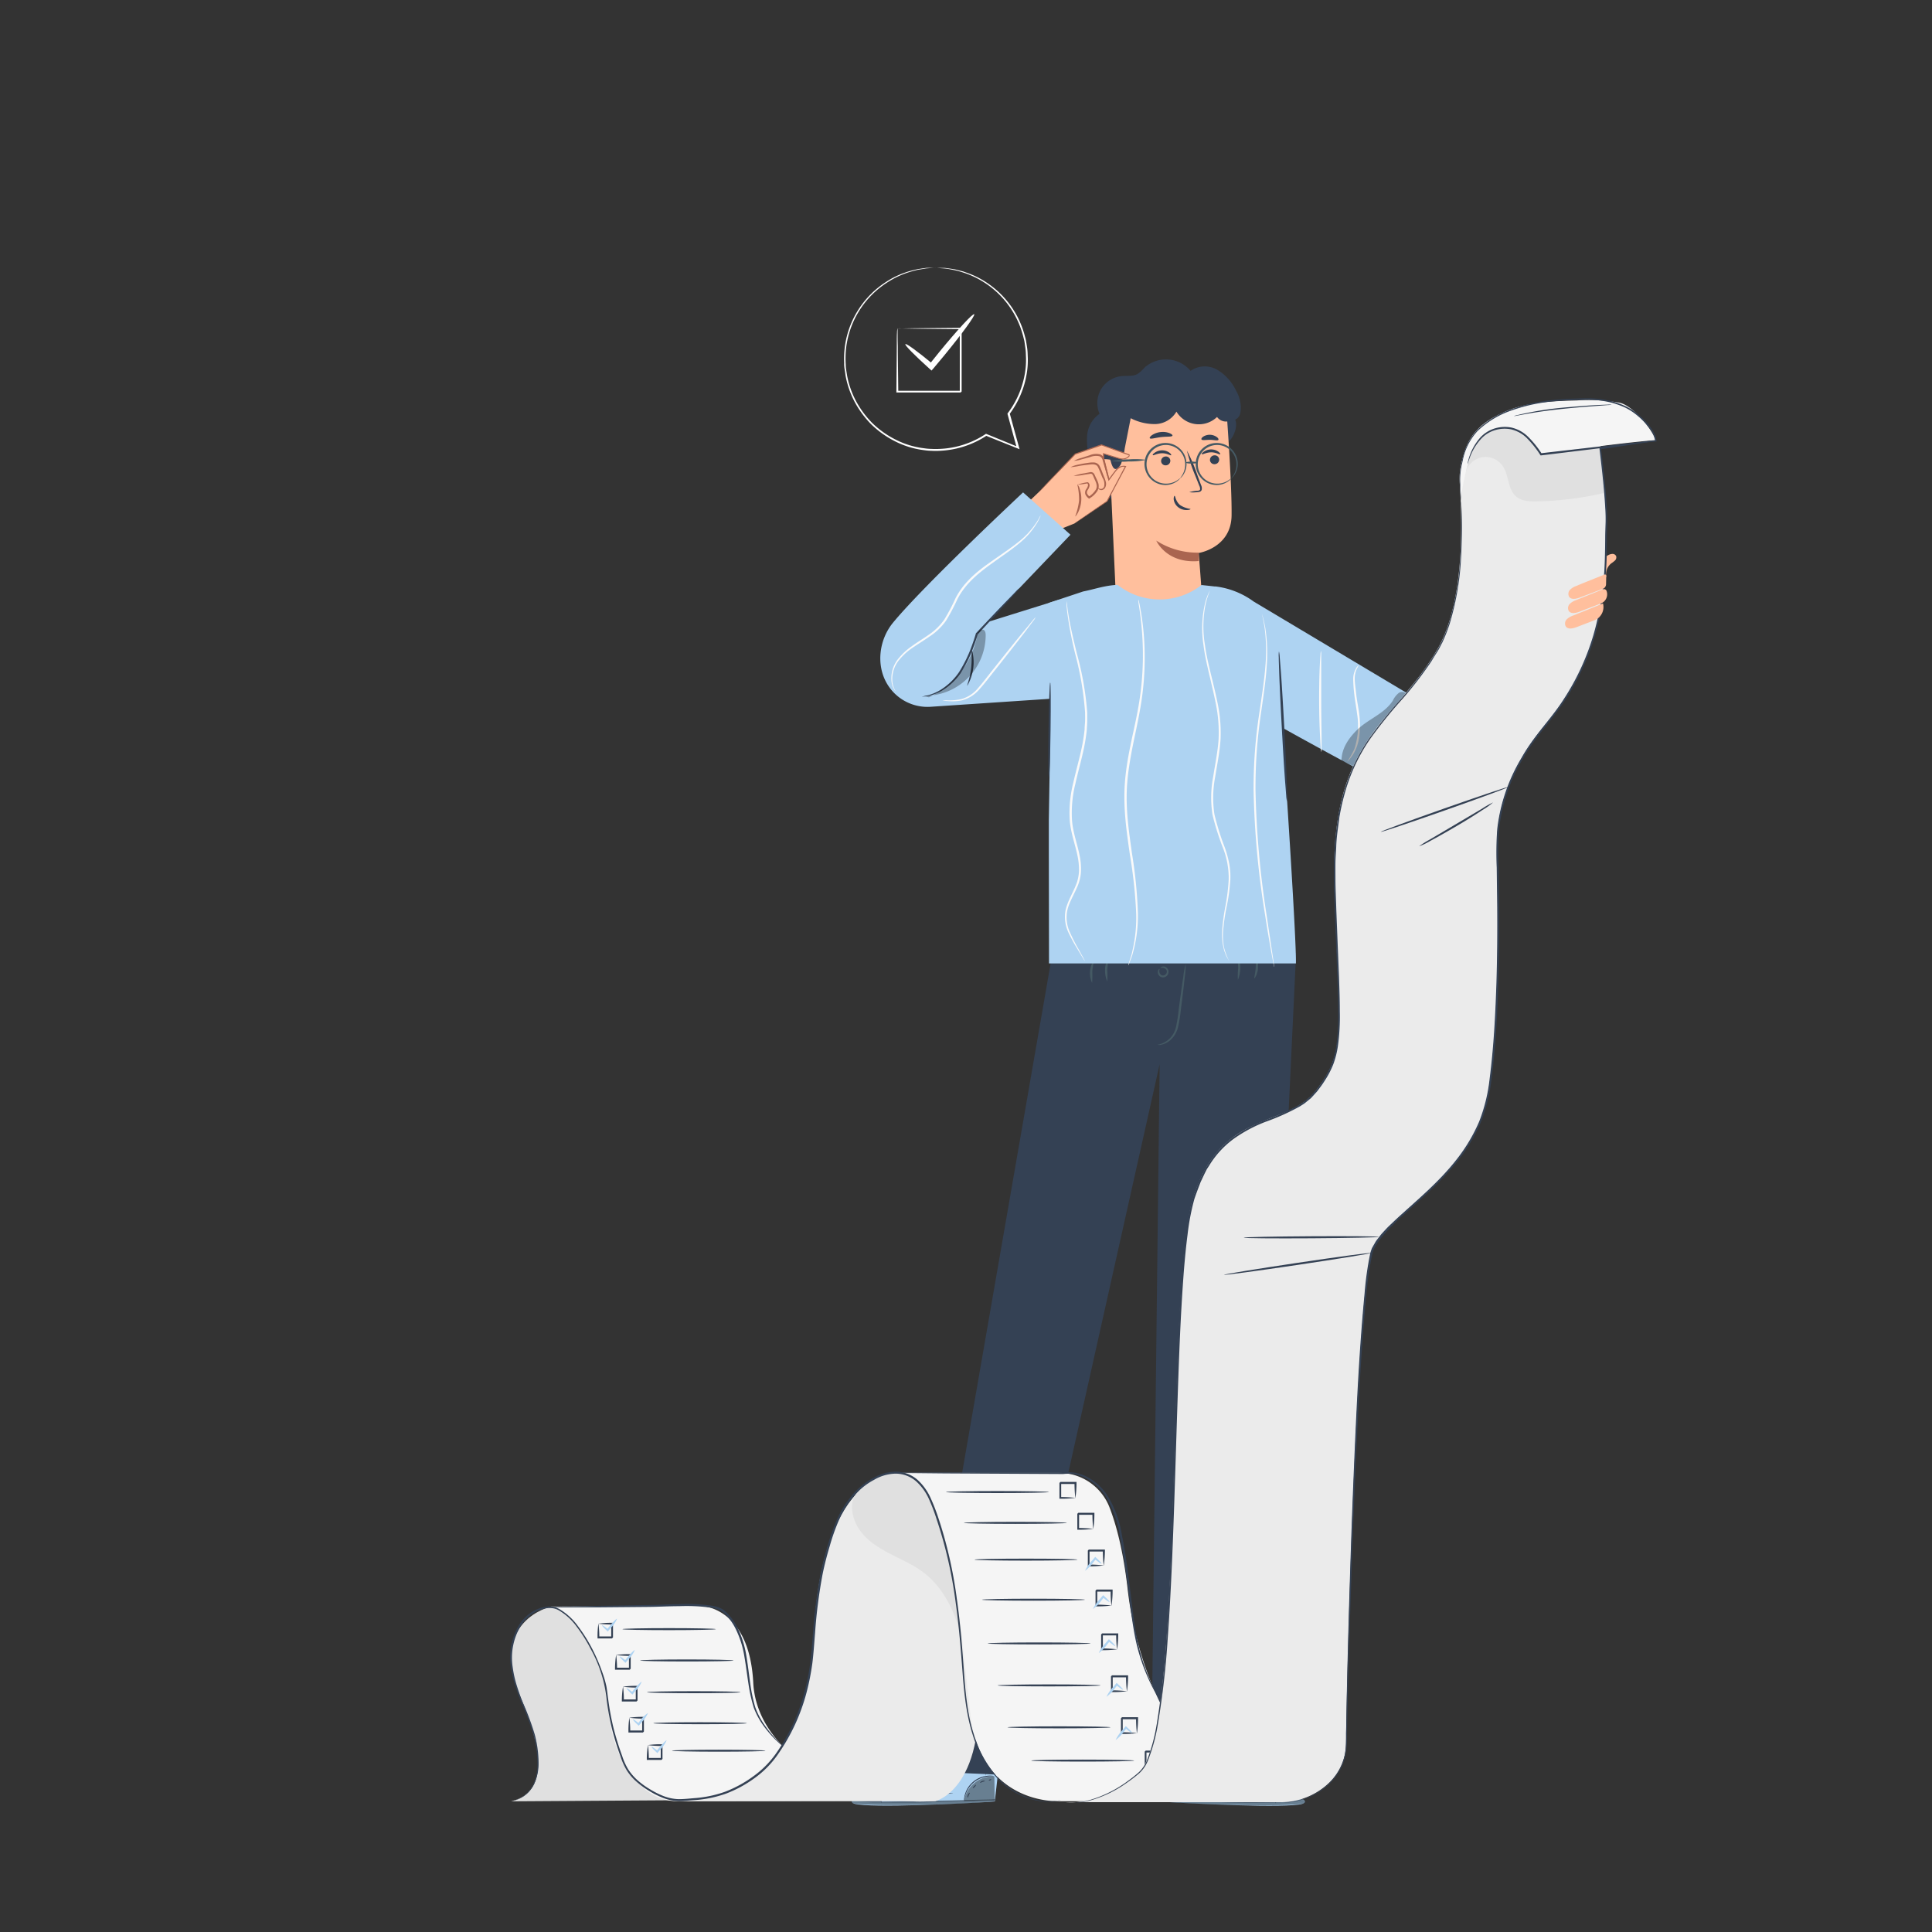 <svg xmlns="http://www.w3.org/2000/svg" width="500" height="500" viewBox="0 0 500 500">
  <rect x="0" y="0" width="500" height="500" fill="#333333" stroke="none"/>
  <g id="Grupo_59600" data-name="Grupo 59600" transform="translate(-726.398 -88.167)">
    <rect id="Rectángulo_6079" data-name="Rectángulo 6079" width="500" height="500" transform="translate(726.398 88.167)" fill="#e5c065" opacity="0"/>
    <g id="Grupo_59599" data-name="Grupo 59599">
      <g id="freepik--Character--inject-34">
        <path id="Trazado_103706" data-name="Trazado 103706" d="M961.63,549.2l2.58-11,21.43.53-1.79,15.65-1.36.11c-6.07.41-30.88,1.66-35,.48C943.04,553.637,961.63,549.2,961.63,549.2Z" fill="#aed3f2"/>
        <g id="Grupo_59593" data-name="Grupo 59593" opacity="0.4">
          <path id="Trazado_103707" data-name="Trazado 103707" d="M975.87,554.3a7.627,7.627,0,0,1,2.75-4.73,7.4,7.4,0,0,1,5.12-1.66l.08,6.15Z"/>
        </g>
        <g id="Grupo_59594" data-name="Grupo 59594" opacity="0.4">
          <path id="Trazado_103708" data-name="Trazado 103708" d="M952.53,551.7s-6.53,2-5.7,3,26,.75,37-.36v-.49l-29.3.62S953.81,551.727,952.53,551.7Z"/>
        </g>
        <path id="Trazado_103709" data-name="Trazado 103709" d="M984.15,553.857a1.675,1.675,0,0,1-.38.05l-1.08.08-4,.22c-3.37.17-8,.33-13.2.4s-9.83,0-13.21,0l-4-.12h-1.46a1.609,1.609,0,0,1,.38,0h18.28c5.2,0,9.82-.21,13.19-.33l4-.13h1.09Z" fill="#344154"/>
        <path id="Trazado_103710" data-name="Trazado 103710" d="M954.52,554.847a9.055,9.055,0,0,0-.77-1.9,8.87,8.87,0,0,0-1.39-1.52,3.563,3.563,0,0,1,2.16,3.42Z" fill="#344154"/>
        <path id="Trazado_103711" data-name="Trazado 103711" d="M960.97,551.487a2.825,2.825,0,0,1-.71-.84c-.33-.51-.54-.94-.48-1s.38.34.71.84S961.04,551.427,960.97,551.487Z" fill="#344154"/>
        <path id="Trazado_103712" data-name="Trazado 103712" d="M962.74,550.487a2.188,2.188,0,0,1-.78-.51c-.38-.33-.66-.66-.61-.71s.4.17.78.51A2.3,2.3,0,0,1,962.74,550.487Z" fill="#344154"/>
        <path id="Trazado_103713" data-name="Trazado 103713" d="M963.84,548.407a2.511,2.511,0,0,1-1.15.17,2.715,2.715,0,0,1-1.15-.11,2.59,2.59,0,0,1,1.15-.16A2.62,2.62,0,0,1,963.84,548.407Z" fill="#344154"/>
        <path id="Trazado_103714" data-name="Trazado 103714" d="M964.21,546.937a3.252,3.252,0,0,1-2.61.23,7.761,7.761,0,0,1,1.31-.1A7.665,7.665,0,0,1,964.21,546.937Z" fill="#344154"/>
        <path id="Trazado_103715" data-name="Trazado 103715" d="M960.2,549.557a4.23,4.23,0,0,1-1.42,0,8.625,8.625,0,0,1-1.51-.31,4.592,4.592,0,0,1-.86-.35.781.781,0,0,1-.37-.41.56.56,0,0,1,.21-.57,2.6,2.6,0,0,1,3.22.72,2.47,2.47,0,0,1,.47.94c.06.24.06.37,0,.38a3.911,3.911,0,0,0-.66-1.2,2.5,2.5,0,0,0-1.22-.77,2.191,2.191,0,0,0-1.68.14c-.22.16-.13.43.12.57a3.725,3.725,0,0,0,.8.33,9.638,9.638,0,0,0,1.46.36A7.282,7.282,0,0,1,960.2,549.557Z" fill="#344154"/>
        <path id="Trazado_103716" data-name="Trazado 103716" d="M959.83,549.637a1.426,1.426,0,0,1-.17-1,2.3,2.3,0,0,1,.37-1,1.42,1.42,0,0,1,1.17-.74.56.56,0,0,1,.44.65,1.487,1.487,0,0,1-.23.63,4.3,4.3,0,0,1-.66.87c-.44.44-.78.61-.8.58s.28-.26.66-.71a4.752,4.752,0,0,0,.58-.86c.19-.3.32-.83,0-.89s-.72.32-.93.61a2.3,2.3,0,0,0-.39.92A5.575,5.575,0,0,0,959.83,549.637Z" fill="#344154"/>
        <path id="Trazado_103717" data-name="Trazado 103717" d="M983.63,547.847c0,.05-.63-.05-1.63.08a6.85,6.85,0,0,0-5.7,4.66c-.33.95-.35,1.59-.4,1.58a1.086,1.086,0,0,1,0-.44,5.956,5.956,0,0,1,.23-1.19,6.7,6.7,0,0,1,5.86-4.8,5.687,5.687,0,0,1,1.21,0A1.091,1.091,0,0,1,983.63,547.847Z" fill="#344154"/>
        <path id="Trazado_103718" data-name="Trazado 103718" d="M981.23,538.717a41.118,41.118,0,0,1,.25,4.52,40.081,40.081,0,0,1,0,4.52,38.185,38.185,0,0,1-.25-4.51A40.288,40.288,0,0,1,981.23,538.717Z" fill="#344154"/>
        <path id="Trazado_103719" data-name="Trazado 103719" d="M973.04,552.187a18,18,0,0,1-6.43.14c0-.08,1.45,0,3.22,0S973.04,552.107,973.04,552.187Z" fill="#344154"/>
        <path id="Trazado_103720" data-name="Trazado 103720" d="M977.38,552.127c.06.05-.11.3-.25.63s-.22.63-.3.62-.11-.34.05-.72S977.34,552.067,977.38,552.127Z" fill="#344154"/>
        <path id="Trazado_103721" data-name="Trazado 103721" d="M978.98,550.077c.06.05-.08.28-.31.52s-.45.38-.5.33.09-.28.31-.52S978.93,550.027,978.98,550.077Z" fill="#344154"/>
        <path id="Trazado_103722" data-name="Trazado 103722" d="M981.3,549.127c0,.07-.31.08-.63.19s-.55.3-.61.25.12-.36.52-.5S981.32,549.057,981.3,549.127Z" fill="#344154"/>
        <path id="Trazado_103723" data-name="Trazado 103723" d="M982.95,548.667c0,.07-.1.19-.28.26s-.35.07-.38,0,.1-.19.28-.26S982.92,548.6,982.95,548.667Z" fill="#344154"/>
        <path id="Trazado_103724" data-name="Trazado 103724" d="M1049.32,549.247l.07-11.74-22-.27-.28,17.19,1.37.1c6.06.41,30.88,1.66,34.95.48C1067.96,553.687,1049.32,549.247,1049.32,549.247Z" fill="#aed3f2"/>
        <g id="Grupo_59595" data-name="Grupo 59595" opacity="0.4">
          <path id="Trazado_103725" data-name="Trazado 103725" d="M1035.04,554.347a7.651,7.651,0,0,0-2.75-4.73,7.45,7.45,0,0,0-5.12-1.66l-.08,6.15Z"/>
        </g>
        <g id="Grupo_59596" data-name="Grupo 59596" opacity="0.4">
          <path id="Trazado_103726" data-name="Trazado 103726" d="M1058.42,551.747s6.53,2,5.7,3-25.95.75-37-.36v-.5l29.3.63S1057.14,551.787,1058.42,551.747Z"/>
        </g>
        <path id="Trazado_103727" data-name="Trazado 103727" d="M1026.8,553.917h.38l1.08.08,4,.23c3.37.16,8,.32,13.2.4s9.83,0,13.21-.05l4-.11h1.47a1.727,1.727,0,0,0-.38,0h-18.3c-5.16,0-9.82-.21-13.19-.32l-4-.14h-1.09Z" fill="#344154"/>
        <path id="Trazado_103728" data-name="Trazado 103728" d="M1056.43,554.9a9.3,9.3,0,0,1,.77-1.9,8.134,8.134,0,0,1,1.39-1.51,2.882,2.882,0,0,0-1.61,1.37A3,3,0,0,0,1056.43,554.9Z" fill="#344154"/>
        <path id="Trazado_103729" data-name="Trazado 103729" d="M1049.98,551.487a2.864,2.864,0,0,0,.71-.83c.33-.5.54-.94.48-1s-.38.33-.71.83A2.538,2.538,0,0,0,1049.98,551.487Z" fill="#344154"/>
        <path id="Trazado_103730" data-name="Trazado 103730" d="M1048.21,550.557c.05.05.4-.17.79-.51s.65-.65.6-.71-.4.17-.78.51S1048.16,550.487,1048.21,550.557Z" fill="#344154"/>
        <path id="Trazado_103731" data-name="Trazado 103731" d="M1047.11,548.487a2.763,2.763,0,0,0,1.15.16,2.535,2.535,0,0,0,1.15-.11,2.747,2.747,0,0,0-1.14-.16A2.592,2.592,0,0,0,1047.11,548.487Z" fill="#344154"/>
        <path id="Trazado_103732" data-name="Trazado 103732" d="M1046.75,547a3.22,3.22,0,0,0,2.6.23,6.994,6.994,0,0,0-1.3-.11A6.3,6.3,0,0,0,1046.75,547Z" fill="#344154"/>
        <path id="Trazado_103733" data-name="Trazado 103733" d="M1050.75,549.607a3.9,3.9,0,0,0,1.42,0,7.785,7.785,0,0,0,1.51-.31,5.308,5.308,0,0,0,.86-.34.84.84,0,0,0,.36-.44.56.56,0,0,0-.21-.57,2.6,2.6,0,0,0-3.21.72,2.388,2.388,0,0,0-.48.94.839.839,0,0,0,0,.38,3.888,3.888,0,0,1,.66-1.2,2.569,2.569,0,0,1,1.22-.77,2.192,2.192,0,0,1,1.68.14c.22.17.13.43-.12.58a4.035,4.035,0,0,1-.8.32,9.192,9.192,0,0,1-1.46.37C1051.29,549.567,1050.75,549.567,1050.75,549.607Z" fill="#344154"/>
        <path id="Trazado_103734" data-name="Trazado 103734" d="M1051.12,549.687a1.432,1.432,0,0,0,.17-1,2.339,2.339,0,0,0-.37-1,1.42,1.42,0,0,0-1.17-.74.57.57,0,0,0-.44.65,1.559,1.559,0,0,0,.23.64,4.479,4.479,0,0,0,.66.86c.44.44.78.61.8.58s-.28-.25-.66-.71a4.641,4.641,0,0,1-.58-.85c-.19-.3-.32-.84,0-.9s.71.32.92.61a2.3,2.3,0,0,1,.39.92A5.563,5.563,0,0,1,1051.12,549.687Z" fill="#344154"/>
        <path id="Trazado_103735" data-name="Trazado 103735" d="M1027.32,547.9a8.658,8.658,0,0,1,1.63.08,6.879,6.879,0,0,1,5.7,4.67c.33.94.35,1.58.4,1.57a1.09,1.09,0,0,0,0-.44,5.422,5.422,0,0,0-.23-1.19,6.82,6.82,0,0,0-2.18-3.31,6.9,6.9,0,0,0-3.68-1.49,5.7,5.7,0,0,0-1.21,0A1.83,1.83,0,0,0,1027.32,547.9Z" fill="#344154"/>
        <path id="Trazado_103736" data-name="Trazado 103736" d="M1029.72,538.767a41.358,41.358,0,0,0-.25,4.52,40.288,40.288,0,0,0,0,4.53,38.354,38.354,0,0,0,.25-4.52A40.229,40.229,0,0,0,1029.72,538.767Z" fill="#344154"/>
        <path id="Trazado_103737" data-name="Trazado 103737" d="M1037.88,552.237a18,18,0,0,0,6.43.14c0-.07-1.45,0-3.22-.05S1037.89,552.157,1037.88,552.237Z" fill="#344154"/>
        <path id="Trazado_103738" data-name="Trazado 103738" d="M1033.57,552.177c-.06.05.11.3.25.64s.22.62.3.62.12-.35-.05-.73S1033.61,552.127,1033.57,552.177Z" fill="#344154"/>
        <path id="Trazado_103739" data-name="Trazado 103739" d="M1031.97,550.137c-.06.05.08.28.31.51s.45.38.5.33-.09-.28-.31-.51S1032.04,550.077,1031.97,550.137Z" fill="#344154"/>
        <path id="Trazado_103740" data-name="Trazado 103740" d="M1029.65,549.177c0,.08.31.08.63.2s.55.29.61.24-.12-.36-.52-.5S1029.63,549.107,1029.65,549.177Z" fill="#344154"/>
        <path id="Trazado_103741" data-name="Trazado 103741" d="M1028.04,548.717c0,.07.1.19.28.26s.35.08.38,0-.1-.18-.28-.26S1028.04,548.657,1028.04,548.717Z" fill="#344154"/>
        <path id="Trazado_103742" data-name="Trazado 103742" d="M1061.83,334.807l-10.01,211.67-27.47.65,2.16-183.53L985.4,547.477l-23.39-1.06,36.68-211.18Z" fill="#344154"/>
        <path id="Trazado_103743" data-name="Trazado 103743" d="M1033.25,337.667a23.409,23.409,0,0,1-.25,3.48c-.23,2.14-.58,5.09-1,8.35a34.235,34.235,0,0,1-.76,4.6,6.485,6.485,0,0,1-2,3.29,5,5,0,0,1-2.33,1.15,2.007,2.007,0,0,1-.95,0,5.92,5.92,0,0,0,4.79-4.6,40.7,40.7,0,0,0,.7-4.54c.43-3.25.84-6.2,1.17-8.32A20.238,20.238,0,0,1,1033.25,337.667Z" fill="#455a64"/>
        <path id="Trazado_103744" data-name="Trazado 103744" d="M1026.48,338.927c.08.05-.18.4,0,.95a1.091,1.091,0,0,0,.57.68.93.93,0,0,0,1-.23.91.91,0,0,0,.28-1,1.143,1.143,0,0,0-.65-.61,1.939,1.939,0,0,0-.95-.05c-.05-.05.29-.49,1.06-.35a1.429,1.429,0,1,1-1,2.67,1.43,1.43,0,0,1-.74-1.08C1025.98,339.187,1026.46,338.857,1026.48,338.927Z" fill="#455a64"/>
        <path id="Trazado_103745" data-name="Trazado 103745" d="M1009.04,342.577a6.151,6.151,0,0,1,.41-5.86c.16.06-.27,1.32-.37,2.91A27.47,27.47,0,0,1,1009.04,342.577Z" fill="#455a64"/>
        <path id="Trazado_103746" data-name="Trazado 103746" d="M1012.96,342.177a7.178,7.178,0,0,1,.2-6.1,25.284,25.284,0,0,1-.2,3A26.291,26.291,0,0,1,1012.96,342.177Z" fill="#455a64"/>
        <path id="Trazado_103747" data-name="Trazado 103747" d="M1046.77,341.787a19.624,19.624,0,0,1,.07-3.16,19.974,19.974,0,0,1,0-3.17,8.578,8.578,0,0,1-.09,6.33Z" fill="#455a64"/>
        <path id="Trazado_103748" data-name="Trazado 103748" d="M1051.04,341.4c-.16-.06.3-1.45.35-3.22s-.3-3.19-.14-3.24a5,5,0,0,1,.71,3.25A5.1,5.1,0,0,1,1051.04,341.4Z" fill="#455a64"/>
        <path id="Trazado_103749" data-name="Trazado 103749" d="M1014.69,239.207Z" fill="#aed3f2"/>
        <path id="Trazado_103750" data-name="Trazado 103750" d="M1044.75,202.087c1.12-1.33,2-3.7,1.31-5.3,1.34-.69,1.46-1.88,1.46-3.38a9.214,9.214,0,0,0-1.3-4.27,12.383,12.383,0,0,0-4.83-5.29,6.429,6.429,0,0,0-6.87.3,8.33,8.33,0,0,0-11.737-1.007c-.065.054-.13.11-.193.167a8.845,8.845,0,0,1-1.81,1.65c-1.19.66-2.65.41-4,.54a7,7,0,0,0-5.82,9.76,7.619,7.619,0,0,0-3.23,5.83,22.334,22.334,0,0,0,.78,6.83c.62,2.77,1.32,5.68,3.28,7.73a8.052,8.052,0,0,0,5.14,2.43,8.2,8.2,0,0,0,7.2-3.39" fill="#344154"/>
        <path id="Trazado_103751" data-name="Trazado 103751" d="M1015.48,249.277l22.22-1c.13-2.36-1.08-17-1.08-17s8.4-1.3,8.51-9.7-1.36-27.68-1.36-27.68h0a29.2,29.2,0,0,0-29.33,3.68l-1.24,1Z" fill="#ffbf9d"/>
        <path id="Trazado_103752" data-name="Trazado 103752" d="M1036.64,231.187a19.556,19.556,0,0,1-11-3.11s2.59,6,11,5.29Z" fill="#aa6550"/>
        <path id="Trazado_103753" data-name="Trazado 103753" d="M1014.23,207.267c-.14-.06-5.77-1.71-5.58,4s5.91,4.38,5.91,4.21S1014.23,207.267,1014.23,207.267Z" fill="#ffbf9d"/>
        <path id="Trazado_103754" data-name="Trazado 103754" d="M1012.74,213.387a1.476,1.476,0,0,1-.27.16,1,1,0,0,1-.74,0,2.46,2.46,0,0,1-1.22-2.19,3.226,3.226,0,0,1,.24-1.44,1.172,1.172,0,0,1,.72-.79.511.511,0,0,1,.6.26c.08.16.05.27.08.28s.12-.1.07-.34a.669.669,0,0,0-.24-.35.741.741,0,0,0-.56-.13,1.423,1.423,0,0,0-1,.93,3.369,3.369,0,0,0-.3,1.61,2.6,2.6,0,0,0,1.54,2.43,1.08,1.08,0,0,0,.91-.18C1012.73,213.487,1012.76,213.4,1012.74,213.387Z" fill="#aa6550"/>
        <path id="Trazado_103755" data-name="Trazado 103755" d="M1041.92,207.087a1.19,1.19,0,0,1-1.15,1.21,1.149,1.149,0,0,1-1.238-1.054l0-.026a1.2,1.2,0,0,1,1.15-1.21,1.14,1.14,0,0,1,1.237,1.034Z" fill="#344154"/>
        <path id="Trazado_103756" data-name="Trazado 103756" d="M1042.18,205.737c-.14.16-1.05-.52-2.34-.51s-2.24.65-2.38.49.08-.35.49-.65a3.324,3.324,0,0,1,1.91-.59,3.169,3.169,0,0,1,1.87.6C1042.12,205.387,1042.26,205.667,1042.18,205.737Z" fill="#344154"/>
        <path id="Trazado_103757" data-name="Trazado 103757" d="M1029.28,207.387a1.19,1.19,0,0,1-1.15,1.21,1.149,1.149,0,0,1-1.238-1.054l0-.026a1.2,1.2,0,0,1,1.16-1.21,1.14,1.14,0,0,1,1.228,1.045Z" fill="#344154"/>
        <path id="Trazado_103758" data-name="Trazado 103758" d="M1029.5,205.977c-.15.16-1.06-.52-2.35-.51s-2.24.65-2.38.49.08-.35.5-.65a3.291,3.291,0,0,1,1.9-.59,3.17,3.17,0,0,1,1.87.6C1029.44,205.627,1029.57,205.907,1029.5,205.977Z" fill="#344154"/>
        <path id="Trazado_103759" data-name="Trazado 103759" d="M1034.18,215.547a9.083,9.083,0,0,1,2.1-.38c.33,0,.64-.1.7-.32a1.852,1.852,0,0,0-.22-1l-1-2.51a44.3,44.3,0,0,1-2.19-6.56,42.511,42.511,0,0,1,2.71,6.37l.94,2.53a1.91,1.91,0,0,1,.17,1.29.829.829,0,0,1-.54.48,2.005,2.005,0,0,1-.56.08A7.971,7.971,0,0,1,1034.18,215.547Z" fill="#344154"/>
        <path id="Trazado_103760" data-name="Trazado 103760" d="M1030.38,216.487c.21,0,.22,1.39,1.42,2.39a6.48,6.48,0,0,0,2.7,1c.01.16-.34.28-1,.29a3.467,3.467,0,0,1-2.25-.78,3.08,3.08,0,0,1-1.1-2C1030.13,216.777,1030.29,216.487,1030.38,216.487Z" fill="#344154"/>
        <path id="Trazado_103761" data-name="Trazado 103761" d="M1029.83,200.917c-.13.35-1.41.19-2.93.37s-2.74.6-2.94.28c-.09-.15.12-.48.62-.82a4.892,4.892,0,0,1,2.18-.76,4.814,4.814,0,0,1,2.29.27C1029.61,200.487,1029.89,200.757,1029.83,200.917Z" fill="#344154"/>
        <path id="Trazado_103762" data-name="Trazado 103762" d="M1041.71,202c-.23.3-1.12,0-2.19,0s-2,.2-2.18-.11c-.09-.15.05-.44.45-.72a3.16,3.16,0,0,1,3.52.11C1041.69,201.557,1041.81,201.857,1041.71,202Z" fill="#344154"/>
        <path id="Trazado_103763" data-name="Trazado 103763" d="M1012.75,198.187c.11,2.44-.43,5.17,0,7.57.07.37,1,1.34,1.1,1.7.49,2.12,1.37,3,2.64.84a19.074,19.074,0,0,0,1-4.14l1.53-7.76a13.427,13.427,0,0,0,6.39,1.52,6.539,6.539,0,0,0,5.45-3.22,6.78,6.78,0,0,0,10.51,1.38,2.829,2.829,0,0,0,3.74.79,3.359,3.359,0,0,0,1.37-3.7c-.58-2.05-2.78-3.16-4.82-3.76-8-2.35-16.82-.51-24,3.7a12.229,12.229,0,0,0-2.9,2.19c-.82.89-1.95,2-2,3.16" fill="#344154"/>
        <path id="Trazado_103764" data-name="Trazado 103764" d="M1031.77,211.987a7.824,7.824,0,0,0,.7-1.07,5.24,5.24,0,0,0,.6-3.3,5,5,0,1,0-5.66,5.66,5.251,5.251,0,0,0,3.3-.59c.71-.4,1-.74,1.06-.7s-.06.1-.21.26a4.27,4.27,0,0,1-.75.61,5.182,5.182,0,0,1-3.45.79,5.44,5.44,0,1,1,6.07-6.07,5.16,5.16,0,0,1-.78,3.44,4.02,4.02,0,0,1-.61.76Q1031.8,212,1031.77,211.987Z" fill="#455a64"/>
        <path id="Trazado_103765" data-name="Trazado 103765" d="M1045.04,211.987a7.824,7.824,0,0,0,.7-1.07,5.251,5.251,0,0,0,.59-3.3,5,5,0,1,0-5.66,5.66,5.251,5.251,0,0,0,3.3-.59c.71-.4,1-.74,1.07-.7s-.06.1-.21.26a4.014,4.014,0,0,1-.76.61,5.171,5.171,0,0,1-3.44.79,5.44,5.44,0,1,1,6.06-6.07,5.159,5.159,0,0,1-.78,3.44,4.064,4.064,0,0,1-.61.76A.806.806,0,0,1,1045.04,211.987Z" fill="#455a64"/>
        <path id="Trazado_103766" data-name="Trazado 103766" d="M1036.25,207.887c0,.15-.66.26-1.48.26s-1.49-.11-1.49-.26.67-.26,1.49-.26S1036.25,207.747,1036.25,207.887Z" fill="#455a64"/>
        <path id="Trazado_103767" data-name="Trazado 103767" d="M1013.84,207.487a19.984,19.984,0,0,1,4.57-.42,20.908,20.908,0,0,1,4.59.11,19.7,19.7,0,0,1-4.57.41A20.542,20.542,0,0,1,1013.84,207.487Z" fill="#455a64"/>
        <path id="Trazado_103768" data-name="Trazado 103768" d="M1018.66,205.877l-7.18-2.59-6.8,2.36-9.41,9.84-6.12,5.84,10,4.44,5.29-2.11,8.43-5.74,4.77-9s-1.36-.64-2.89,1.51l-1.43,1.91-1.36-5.2V205.6l4.22,1.29a2.221,2.221,0,0,0,2.4-.7Z" fill="#ffbf9d"/>
        <path id="Trazado_103769" data-name="Trazado 103769" d="M1005.19,213.487a2.573,2.573,0,0,1,.62,1.14,8,8,0,0,1-.39,6.13c-.37.72-.71,1.09-.76,1.05a17.21,17.21,0,0,0,1-4.11A16.854,16.854,0,0,0,1005.19,213.487Z" fill="#aa6550"/>
        <path id="Trazado_103770" data-name="Trazado 103770" d="M1005.26,213.587a13.6,13.6,0,0,1,2.61-.62h.06a.93.93,0,0,1,.43,1,2.9,2.9,0,0,1-.45,1,1.069,1.069,0,0,0-.18.91,2.1,2.1,0,0,0,.71.84h-.31a5.781,5.781,0,0,0,1.82-1.76c.7-1.11-.1-2.28-.53-3.35a3.958,3.958,0,0,0-.35-.69.641.641,0,0,0-.56-.12l-1.42.22a16.043,16.043,0,0,1-2.84.32,15.267,15.267,0,0,1,2.78-.68l1.42-.28a1.061,1.061,0,0,1,.95.22,3.166,3.166,0,0,1,.45.81c.24.54.53,1.06.75,1.7a2.549,2.549,0,0,1-.19,2.1,6.137,6.137,0,0,1-2,1.92l-.16.11-.15-.13a2.56,2.56,0,0,1-.83-1.07,1.488,1.488,0,0,1,.25-1.28,2.671,2.671,0,0,0,.43-.87.6.6,0,0,0-.19-.64h.11A14.168,14.168,0,0,1,1005.26,213.587Z" fill="#aa6550"/>
        <path id="Trazado_103771" data-name="Trazado 103771" d="M1010.57,214.347a.826.826,0,0,0,.46.32.88.88,0,0,0,1.106-.571c.005-.016.01-.033.014-.049a3,3,0,0,0-.42-2.22c-.36-.84-.73-1.84-1.16-2.75s-1.54-.76-2.44-.66-1.74.21-2.43.32a13.782,13.782,0,0,1-2.25.33,7.88,7.88,0,0,1,2.18-.69c.69-.16,1.52-.32,2.45-.44a6.641,6.641,0,0,1,1.51-.08,1.759,1.759,0,0,1,1.43,1c.49,1,.8,2,1.16,2.82a7.8,7.8,0,0,1,.42,1.29,2,2,0,0,1-.11,1.24,1.243,1.243,0,0,1-.75.74,1,1,0,0,1-.79-.06C1010.55,214.647,1010.55,214.337,1010.57,214.347Z" fill="#aa6550"/>
        <path id="Trazado_103772" data-name="Trazado 103772" d="M1013.36,212.327a7.893,7.893,0,0,1-.69-1.92c-.19-.66-.4-1.37-.61-2.11-.12-.39-.23-.84-.35-1.23a1.382,1.382,0,0,0-.79-.83,4.187,4.187,0,0,0-2.46.24l-2.13.57a8.266,8.266,0,0,1-2,.39,8.018,8.018,0,0,1,1.9-.75l2.09-.67a4.369,4.369,0,0,1,2.8-.26,1.882,1.882,0,0,1,1.07,1.14c.14.47.22.87.33,1.28l.51,2.14A7.83,7.83,0,0,1,1013.36,212.327Z" fill="#aa6550"/>
        <path id="Trazado_103773" data-name="Trazado 103773" d="M995.27,215.487a1.194,1.194,0,0,1,.15-.19c.14-.14.29-.32.48-.53l1.87-2,6.82-7.21h0l6.8-2.39h.05l7.19,2.58h.1v.47h0a2.289,2.289,0,0,1-1.14.76,3.2,3.2,0,0,1-1.41,0h0l-2.95-.9-1.26-.39.2-.14v1.49c.46,1.78.92,3.52,1.36,5.2h-.27c.62-.82,1.19-1.62,1.82-2.4a2.589,2.589,0,0,1,2.68-1.06h.14l-.08.15-4.79,9h0l-6.2,4.16-1.79,1.19c-.39.26-.6.38-.6.38s.19-.16.56-.43l1.67-1.16,6.14-4.24h0l4.74-9,.07.2a1.65,1.65,0,0,0-1.26.12,3.681,3.681,0,0,0-1.08.87c-.59.74-1.18,1.58-1.79,2.39l-.19.25-.08-.3c-.45-1.69-.9-3.42-1.37-5.2h0v-1.75l.2.06,1.26.39,2.95.9h0a2.865,2.865,0,0,0,1.27,0,2,2,0,0,0,1-.66v-.2l.1.14-7.18-2.6h.1l-6.81,2.35h0l-6.9,7.13-1.91,2-.51.51A.809.809,0,0,1,995.27,215.487Z" fill="#aa6550"/>
        <path id="Trazado_103774" data-name="Trazado 103774" d="M998.19,278.787l-.47-34.55,9-3c2.83-.54,5.58-1.57,8.91-1.71h0a17.539,17.539,0,0,0,21.41.27l.3-.23c.86.1,2,.21,3.43.38h.28a21,21,0,0,1,9.83,3.92h0l44.72,26.7,26.26-20,13.3,10.43s-34.4,34.4-37.74,35.22c-2.31.57-25.26-12-39.17-19.72.57,8.33,3.68,54.63,3.53,61h-63.9l-.05-29.2v-7.95Z" fill="#aed3f2"/>
        <path id="Trazado_103775" data-name="Trazado 103775" d="M1057.39,256.747a6.668,6.668,0,0,0-.05,1.54c0,1.11.08,2.51.12,4.16.13,3.52.36,8.37.65,13.73s.58,10.21.83,13.72c.13,1.65.24,3,.32,4.15a8.147,8.147,0,0,0,.21,1.53,6.636,6.636,0,0,0,.05-1.53c0-1.12-.08-2.51-.13-4.17-.13-3.52-.35-8.37-.64-13.73s-.58-10.22-.83-13.73c-.13-1.65-.24-3-.33-4.15A7.716,7.716,0,0,0,1057.39,256.747Z" fill="#344154"/>
        <path id="Trazado_103776" data-name="Trazado 103776" d="M1114.83,256.287c-.15.16,2.74,2.89,6.43,6.11s6.77,5.72,6.89,5.58-2.78-2.84-6.47-6.07c-1.84-1.61-3.53-3-4.77-4.06A13.929,13.929,0,0,0,1114.83,256.287Z" fill="#344154"/>
        <path id="Trazado_103777" data-name="Trazado 103777" d="M1111.78,258.567c-.12.14,2.81,2.88,6.51,6.16,1.85,1.64,3.55,3.09,4.8,4.12a10.822,10.822,0,0,0,2.12,1.57,10.774,10.774,0,0,0-1.81-1.91c-1.18-1.12-2.83-2.63-4.69-4.27s-3.55-3.09-4.81-4.11A10.464,10.464,0,0,0,1111.78,258.567Z" fill="#344154"/>
        <path id="Trazado_103778" data-name="Trazado 103778" d="M991.17,215.6s-25.56,23.89-33.63,33.68c-3.65,4.41-4.48,11-1.54,15.9h0a12.139,12.139,0,0,0,11.26,5.9l30.78-2.06,2.33-25.61-18.61,5.81,21.68-22.67Z" fill="#aed3f2"/>
        <path id="Trazado_103779" data-name="Trazado 103779" d="M997.86,289.287c-.15,0-.19-5.5-.1-12.27s.28-12.25.43-12.25.18,5.49.09,12.26S998.04,289.287,997.86,289.287Z" fill="#344154"/>
        <path id="Trazado_103780" data-name="Trazado 103780" d="M990.19,240.407a6.063,6.063,0,0,1-.77,1l-2.26,2.53c-1.93,2.13-4.66,5.09-7.78,8.44l.06-.11c-.3,1.08-.67,2.19-1.09,3.3a32.277,32.277,0,0,1-3.39,6.86,15.692,15.692,0,0,1-4.53,4.31,10.986,10.986,0,0,1-3.92,1.57,6.421,6.421,0,0,1-1.14.12h-.4s.55-.08,1.5-.31a12,12,0,0,0,3.76-1.68,15.994,15.994,0,0,0,4.33-4.27,34.128,34.128,0,0,0,3.31-6.77c.41-1.1.77-2.2,1.08-3.26v-.06h0c3.13-3.34,5.91-6.25,7.91-8.32l2.36-2.42A7.352,7.352,0,0,1,990.19,240.407Z" fill="#344154"/>
        <path id="Trazado_103781" data-name="Trazado 103781" d="M977.89,256.2a12.063,12.063,0,0,1-1.15,9.42c-.15-.06.72-2,1-4.66S977.73,256.217,977.89,256.2Z" fill="#344154"/>
        <path id="Trazado_103782" data-name="Trazado 103782" d="M1007.13,336.857a1.141,1.141,0,0,1-.14-.2l-.39-.62-1.44-2.4a41.568,41.568,0,0,1-2.13-3.9,9.513,9.513,0,0,1-.9-5.81c.41-2.2,1.72-4.28,2.68-6.61a10.749,10.749,0,0,0,.83-3.77,17.17,17.17,0,0,0-.43-4.11c-.58-2.79-1.67-5.66-1.95-8.83a31.487,31.487,0,0,1,.86-9.69c.73-3.25,1.63-6.37,2.27-9.42a45.416,45.416,0,0,0,.7-4.52c0-.74.1-1.48.13-2.21s0-1.46,0-2.17a81.344,81.344,0,0,0-2.51-15,100.618,100.618,0,0,1-2-10.11c-.17-1.21-.26-2.15-.3-2.79v-.73a.952.952,0,0,1,0-.25.937.937,0,0,0,.05.25,6.233,6.233,0,0,1,.1.72c.06.64.19,1.57.39,2.77.38,2.4,1.14,5.83,2.19,10.05a78.679,78.679,0,0,1,2.63,15.07v2.2c0,.74-.07,1.49-.11,2.25-.15,1.51-.39,3-.7,4.58-.64,3.08-1.54,6.19-2.26,9.42a31.2,31.2,0,0,0-.86,9.53c.26,3.09,1.33,5.94,1.91,8.78a16.99,16.99,0,0,1,.41,4.23,11,11,0,0,1-.88,3.91c-1,2.38-2.31,4.41-2.71,6.52a9.177,9.177,0,0,0,.8,5.62,42.992,42.992,0,0,0,2,3.92l1.35,2.45.34.64A1.055,1.055,0,0,1,1007.13,336.857Z" fill="#fafafa"/>
        <path id="Trazado_103783" data-name="Trazado 103783" d="M1021.04,243.4a1,1,0,0,1,.07.24l.16.71c.13.62.3,1.54.5,2.74a70.973,70.973,0,0,1,.87,10.21,75.808,75.808,0,0,1-1.31,15.13c-1,5.63-2.66,11.72-3.2,18.27s.46,12.81,1.24,18.46a118.682,118.682,0,0,1,1.51,15.12,35.792,35.792,0,0,1-1.2,10.16l-.22.83-.25.71-.42,1.11-.26.67c-.06.15-.1.23-.1.23a.875.875,0,0,1,0-.25l.22-.69.36-1.12c.07-.22.15-.45.23-.71s.12-.54.19-.83a37.267,37.267,0,0,0,1-10.11,124.2,124.2,0,0,0-1.63-15c-.8-5.65-1.77-11.93-1.28-18.57s2.22-12.71,3.25-18.31a77.168,77.168,0,0,0,1.41-15.05,80.967,80.967,0,0,0-.7-10.18c-.16-1.2-.3-2.13-.41-2.75a5.2,5.2,0,0,0-.1-.72A.6.6,0,0,1,1021.04,243.4Z" fill="#fafafa"/>
        <path id="Trazado_103784" data-name="Trazado 103784" d="M1044.53,336.9l-.14-.21-.37-.64a5.962,5.962,0,0,1-.51-1.1c-.08-.22-.19-.46-.27-.73s-.14-.55-.22-.85a15.885,15.885,0,0,1-.32-4.51,53.523,53.523,0,0,1,.79-5.94,51.183,51.183,0,0,0,.89-7.14,21.5,21.5,0,0,0-1.41-8,65.831,65.831,0,0,1-2.78-8.77,28.87,28.87,0,0,1,.19-9.89c.52-3.35,1.2-6.57,1.39-9.73a37.331,37.331,0,0,0-.71-9.06c-1.12-5.72-2.67-10.79-3.2-15.22a28.4,28.4,0,0,1,.32-10.46,14.418,14.418,0,0,1,1.32-3.62.883.883,0,0,1-.08.25l-.26.69a20.887,20.887,0,0,0-.78,2.72,28.845,28.845,0,0,0-.15,10.37c.56,4.38,2.15,9.42,3.3,15.18a37.087,37.087,0,0,1,.75,9.18c-.18,3.21-.87,6.46-1.39,9.78a28.631,28.631,0,0,0-.2,9.71,66.007,66.007,0,0,0,2.73,8.71,29.926,29.926,0,0,1,1.12,4.16,18.182,18.182,0,0,1,.27,4.06,49.368,49.368,0,0,1-1,7.2,54.727,54.727,0,0,0-.86,5.88,16.231,16.231,0,0,0,.23,4.46A15.512,15.512,0,0,0,1044.53,336.9Z" fill="#fafafa"/>
        <path id="Trazado_103785" data-name="Trazado 103785" d="M1052.98,247.047a1.33,1.33,0,0,1,.08.23l.19.67c.18.59.37,1.47.59,2.62a42.98,42.98,0,0,1,.39,9.86c-.24,4.16-1.05,9.07-1.8,14.51a130.28,130.28,0,0,0-1.11,17.81,241.369,241.369,0,0,0,2.88,32.32c.61,4.08,1.11,7.4,1.46,9.75.17,1.11.29,2,.39,2.65a3.872,3.872,0,0,0,.09.69,1.066,1.066,0,0,1,0,.24.989.989,0,0,1-.07-.23,5,5,0,0,0-.13-.69c-.12-.64-.28-1.52-.49-2.63-.4-2.29-1-5.61-1.62-9.72a224.575,224.575,0,0,1-3-32.38,126.393,126.393,0,0,1,1.16-17.88c.78-5.45,1.61-10.33,1.9-14.47a44.861,44.861,0,0,0-.22-9.8c-.18-1.14-.34-2-.49-2.63l-.14-.68A.711.711,0,0,1,1052.98,247.047Z" fill="#fafafa"/>
        <path id="Trazado_103786" data-name="Trazado 103786" d="M1068.38,282.8a3.761,3.761,0,0,1-.15-1c-.06-.66-.13-1.62-.19-2.81-.13-2.37-.24-5.65-.25-9.28s.06-6.91.17-9.28c.06-1.19.11-2.15.17-2.81a4.433,4.433,0,0,1,.13-1,3.814,3.814,0,0,1,.07,1V269.7c0,3.55.07,6.77.1,9.27v2.81A4.522,4.522,0,0,1,1068.38,282.8Z" fill="#fafafa"/>
        <path id="Trazado_103787" data-name="Trazado 103787" d="M1078.04,260.277a7.323,7.323,0,0,1-.46.91,5.8,5.8,0,0,0-.58,2.64c0,1.15.24,2.55.4,4.09s.53,3.22.76,5a23.292,23.292,0,0,1,.1,5.11,12.782,12.782,0,0,1-1,4.08,10.685,10.685,0,0,1-1.47,2.4c-.42.52-.69.77-.72.75a22.893,22.893,0,0,0,1.85-3.29,19.234,19.234,0,0,0,.7-9c-.22-1.77-.55-3.46-.72-5a37.326,37.326,0,0,1-.29-4.16,5.55,5.55,0,0,1,.77-2.73A2.737,2.737,0,0,1,1078.04,260.277Z" fill="#fafafa"/>
        <path id="Trazado_103788" data-name="Trazado 103788" d="M970.32,269.417a7.89,7.89,0,0,1,1.34,0,14.423,14.423,0,0,0,3.57-.33,8.686,8.686,0,0,0,4.32-2.88c1.33-1.51,2.66-3.32,4.13-5.14,2.92-3.68,5.58-7,7.53-9.36l2.32-2.8a6.742,6.742,0,0,1,.91-1,6.63,6.63,0,0,1-.75,1.1l-2.19,2.91c-1.88,2.43-4.49,5.78-7.41,9.45-1.48,1.83-2.8,3.61-4.18,5.14a8.892,8.892,0,0,1-4.59,2.92,12.382,12.382,0,0,1-3.67.17A5.848,5.848,0,0,1,970.32,269.417Z" fill="#fafafa"/>
        <path id="Trazado_103789" data-name="Trazado 103789" d="M995.72,221.577a3.818,3.818,0,0,1-.24.59,11.666,11.666,0,0,1-.86,1.6,20.009,20.009,0,0,1-4.44,5c-2.15,1.83-5,3.67-7.95,5.85s-6.15,4.85-8.07,8.65a53.093,53.093,0,0,1-2.94,5.55,15.836,15.836,0,0,1-4.24,4.07c-1.54,1.07-3.06,2-4.39,2.91a16.049,16.049,0,0,0-3.36,3,7.84,7.84,0,0,0-1.86,6.06,6.712,6.712,0,0,0,.83,2.25l-.11-.12a1.878,1.878,0,0,1-.28-.39,5.212,5.212,0,0,1-.64-1.7,8,8,0,0,1,1.77-6.33,16.174,16.174,0,0,1,3.4-3.14c1.34-1,2.86-1.89,4.36-2.95a15.6,15.6,0,0,0,4.1-4,50.6,50.6,0,0,0,2.89-5.5c2-3.91,5.26-6.65,8.26-8.8s5.84-4,8-5.74a21,21,0,0,0,4.5-4.79,12.673,12.673,0,0,0,.93-1.54A2.686,2.686,0,0,1,995.72,221.577Z" fill="#fafafa"/>
        <g id="Grupo_59597" data-name="Grupo 59597" opacity="0.3">
          <path id="Trazado_103790" data-name="Trazado 103790" d="M965.49,268.247a15.759,15.759,0,0,0,16-15.518c0-.054,0-.108,0-.162,0-.53-.09-1.16-.56-1.4a1.06,1.06,0,0,0-1.25.43,3.323,3.323,0,0,0-.45,1.35,22,22,0,0,1-12.44,15.69"/>
        </g>
        <g id="Grupo_59598" data-name="Grupo 59598" opacity="0.3">
          <path id="Trazado_103791" data-name="Trazado 103791" d="M1088.42,267.487a5.459,5.459,0,0,0-1.56,2c-2.17,3.42-6.46,4.8-9.33,7.65-2.19,2.19-3.94,4.78-3.95,7.88l4.69,2.13,12.2-19C1090.36,267.277,1089.15,267.007,1088.42,267.487Z"/>
        </g>
        <path id="Trazado_103792" data-name="Trazado 103792" d="M869.04,503.947s-16.44,3.54-7.91,23.54,3.43,25.45-2.46,26.86l45.1-.29,4-50.29Z" fill="#e0e0e0"/>
        <path id="Trazado_103793" data-name="Trazado 103793" d="M901.84,554.327a13,13,0,0,1-8.69-3.26c-3.71-3.26-8.29-9.36-9.2-19.94-1.91-22.39-14.91-27.17-14.91-27.17l38.71-.17s12.57,0,13.59,19.87c1.07,20.83,29.95,32.79,47.78,30.46Z" fill="#f5f5f5"/>
        <path id="Trazado_103794" data-name="Trazado 103794" d="M959.46,469.347s-20.28-2.43-22.53,42.49-36.22,42.48-36.22,42.48h67.72s14.09-3.13,10.81-34.83c-1.37-13.3,22.49-50.11,22.49-50.11Z" fill="#ebebeb"/>
        <path id="Trazado_103795" data-name="Trazado 103795" d="M948.16,474.427c-2.16,2.59-1.28,6.74.61,9.54s4.84,4.69,7.84,6.25,6.14,2.88,8.83,4.93c4.16,3.18,6.93,7.9,8.61,12.86a79.4,79.4,0,0,1,3.06,15.38s-2.22-37.27-8.77-47.61S952.3,469.487,948.16,474.427Z" fill="#e0e0e0"/>
        <path id="Trazado_103796" data-name="Trazado 103796" d="M1000.36,554.317s-20,1-22.78-22.21-5.11-61.37-18.12-62.76h41a14,14,0,0,1,13.06,8.88c1.78,4.58,3.59,11.35,4.71,21.21,2.37,20.83,14.17,55.14,43.73,54.84Z" fill="#f5f5f5"/>
        <path id="Trazado_103797" data-name="Trazado 103797" d="M1013.82,535.2c0,.14-6,.26-13.35.26s-13.35-.12-13.35-.26,6-.26,13.35-.26S1013.82,535.047,1013.82,535.2Z" fill="#344154"/>
        <path id="Trazado_103798" data-name="Trazado 103798" d="M1020.63,536.807a35.348,35.348,0,0,1-.22-3.93l.22.22h-3.93l.26-.26h0v3.85l-.23-.22a35.347,35.347,0,0,1,3.93.22,26.485,26.485,0,0,1-3.93.23h-.22v-4.08h0l.26-.26h4.16v.22A26.645,26.645,0,0,1,1020.63,536.807Z" fill="#344154"/>
        <path id="Trazado_103799" data-name="Trazado 103799" d="M1019.95,543.807c0,.15-6,.26-13.34.26s-13.35-.11-13.35-.26,6-.26,13.35-.26S1019.95,543.667,1019.95,543.807Z" fill="#344154"/>
        <path id="Trazado_103800" data-name="Trazado 103800" d="M1026.77,545.427a34.179,34.179,0,0,1-.23-3.93l.23.22h-3.93l.26-.26h0v3.92l-.22-.23a34.194,34.194,0,0,1,3.93.23,27.9,27.9,0,0,1-3.93.22h-.23v-4.11h0c-.24.23.31-.32.26-.26h4.13v.26A27.931,27.931,0,0,1,1026.77,545.427Z" fill="#344154"/>
        <path id="Trazado_103801" data-name="Trazado 103801" d="M1008.67,513.487c0,.14-6,.26-13.34.26s-13.35-.12-13.35-.26,6-.26,13.35-.26S1008.67,513.347,1008.67,513.487Z" fill="#344154"/>
        <path id="Trazado_103802" data-name="Trazado 103802" d="M1015.49,515.107a33.732,33.732,0,0,1-.23-3.93l.23.23h-3.93l.26-.26h0V515l-.22-.22a35.6,35.6,0,0,1,3.93.22,26.761,26.761,0,0,1-3.93.23h-.23v-4.08h0c-.23.23.32-.32.27-.26h4.16v.22A27.745,27.745,0,0,1,1015.49,515.107Z" fill="#344154"/>
        <path id="Trazado_103803" data-name="Trazado 103803" d="M1007.21,502.167c0,.14-6,.26-13.35.26s-13.35-.12-13.35-.26,6-.26,13.35-.26S1007.21,502.027,1007.21,502.167Z" fill="#344154"/>
        <path id="Trazado_103804" data-name="Trazado 103804" d="M1014.04,503.787a35.527,35.527,0,0,1-.22-3.94l.22.23h-3.93l.26-.26h0v3.86l-.23-.23a33.744,33.744,0,0,1,3.93.23,29.844,29.844,0,0,1-3.93.22h-.22v-4.09h0c-.23.24.32-.31.26-.26h4.16v.22A26.776,26.776,0,0,1,1014.04,503.787Z" fill="#344154"/>
        <path id="Trazado_103805" data-name="Trazado 103805" d="M1005.27,491.8c0,.14-6,.26-13.35.26s-13.35-.12-13.35-.26,6-.26,13.35-.26S1005.27,491.647,1005.27,491.8Z" fill="#344154"/>
        <path id="Trazado_103806" data-name="Trazado 103806" d="M1012.04,493.407a36.608,36.608,0,0,1-.23-3.93l.23.23h-3.93l.26-.26h0v3.85l-.22-.22a35.348,35.348,0,0,1,3.93.22,26.761,26.761,0,0,1-3.93.23h-.22v-4.08h0c-.23.23.31-.32.26-.26h4.16v.3A28.421,28.421,0,0,1,1012.04,493.407Z" fill="#344154"/>
        <path id="Trazado_103807" data-name="Trazado 103807" d="M1002.52,482.287c0,.14-6,.26-13.35.26s-13.35-.12-13.35-.26,6-.27,13.35-.27S1002.52,482.137,1002.52,482.287Z" fill="#344154"/>
        <path id="Trazado_103808" data-name="Trazado 103808" d="M1009.33,483.9a35.348,35.348,0,0,1-.22-3.93l.22.22h-3.93l.26-.26h0v3.9l-.23-.23a36.608,36.608,0,0,1,3.93.23,28.522,28.522,0,0,1-3.93.23h-.22v-4.13h0l.26-.26h4.16v.23A26.778,26.778,0,0,1,1009.33,483.9Z" fill="#344154"/>
        <path id="Trazado_103809" data-name="Trazado 103809" d="M997.89,474.307c0,.14-6,.26-13.35.26s-13.35-.12-13.35-.26,6-.26,13.35-.26S997.89,474.167,997.89,474.307Z" fill="#344154"/>
        <path id="Trazado_103810" data-name="Trazado 103810" d="M1004.7,475.917a35.1,35.1,0,0,1-.22-3.93l.22.23h-3.93l.26-.26h0v3.85l-.23-.22a38.488,38.488,0,0,1,3.93.22,26.485,26.485,0,0,1-3.93.23h-.22v-4.09h0l.26-.26H1005v.22A26.391,26.391,0,0,1,1004.7,475.917Z" fill="#344154"/>
        <path id="Trazado_103811" data-name="Trazado 103811" d="M1007.2,494.687a9.713,9.713,0,0,1,1.8-2.61c.23-.26.44-.52.67-.79l.17-.2.18.17c.92.84,1.52,1.49,1.45,1.58s-.81-.42-1.77-1.21h.35l-.65.81A9.769,9.769,0,0,1,1007.2,494.687Z" fill="#aed3f2"/>
        <path id="Trazado_103812" data-name="Trazado 103812" d="M1009.26,504.587a9.713,9.713,0,0,1,1.8-2.61l.67-.79.17-.19.18.16c.92.84,1.52,1.49,1.45,1.58s-.81-.42-1.77-1.2h.35l-.65.81A9.867,9.867,0,0,1,1009.26,504.587Z" fill="#aed3f2"/>
        <path id="Trazado_103813" data-name="Trazado 103813" d="M1015.12,538.487a9.714,9.714,0,0,1,1.8-2.61c.23-.26.44-.52.67-.79l.17-.2.18.17c.92.84,1.52,1.49,1.45,1.58s-.81-.42-1.77-1.21h.35l-.65.81A9.768,9.768,0,0,1,1015.12,538.487Z" fill="#aed3f2"/>
        <path id="Trazado_103814" data-name="Trazado 103814" d="M1010.74,515.987a9.446,9.446,0,0,1,1.8-2.61l.67-.79.17-.2.18.17c.91.84,1.52,1.49,1.45,1.58s-.81-.42-1.77-1.21h.35l-.65.81A10.015,10.015,0,0,1,1010.74,515.987Z" fill="#aed3f2"/>
        <path id="Trazado_103815" data-name="Trazado 103815" d="M1011.25,524.347c0,.14-6,.26-13.35.26s-13.35-.12-13.35-.26,6-.26,13.35-.26S1011.25,524.2,1011.25,524.347Z" fill="#344154"/>
        <path id="Trazado_103816" data-name="Trazado 103816" d="M1018.04,525.957a36.607,36.607,0,0,1-.23-3.93l.23.23h-3.93l.26-.26h0v3.85l-.22-.22a35.348,35.348,0,0,1,3.93.22,26.761,26.761,0,0,1-3.93.23h-.22V522h0c-.24.23.31-.32.26-.26h4.16v.22A27.744,27.744,0,0,1,1018.04,525.957Z" fill="#344154"/>
        <path id="Trazado_103817" data-name="Trazado 103817" d="M1012.75,527.3a10,10,0,0,1,1.8-2.61c.23-.26.45-.52.67-.79l.17-.2.18.17c.92.84,1.53,1.49,1.45,1.57s-.81-.41-1.77-1.2h.35l-.64.81A9.934,9.934,0,0,1,1012.75,527.3Z" fill="#aed3f2"/>
        <path id="Trazado_103818" data-name="Trazado 103818" d="M900.28,541.247c0-.15,5.42-.26,12.11-.26s12.12.11,12.12.26-5.42.26-12.12.26S900.28,541.387,900.28,541.247Z" fill="#344154"/>
        <path id="Trazado_103819" data-name="Trazado 103819" d="M894.1,539.777a30,30,0,0,1,.22,3.57l-.22-.22h3.57c.05-.06-.5.49-.27.26h0V539.8l.23.23a28.218,28.218,0,0,1-3.57-.23,22.557,22.557,0,0,1,3.57-.22h.22v3.79h0l-.26.26h-3.8v-.22A21.859,21.859,0,0,1,894.1,539.777Z" fill="#344154"/>
        <path id="Trazado_103820" data-name="Trazado 103820" d="M898.92,538.567a8.269,8.269,0,0,1-1.62,2.38l-.61.72-.17.2-.18-.17c-.83-.76-1.38-1.36-1.3-1.45s.74.37,1.62,1.08h-.35l.58-.74C897.9,539.4,898.8,538.487,898.92,538.567Z" fill="#aed3f2"/>
        <path id="Trazado_103821" data-name="Trazado 103821" d="M895.46,534.137c0-.15,5.43-.26,12.12-.26s12.11.11,12.11.26-5.42.26-12.11.26S895.46,534.277,895.46,534.137Z" fill="#344154"/>
        <path id="Trazado_103822" data-name="Trazado 103822" d="M889.28,532.667a30.018,30.018,0,0,1,.22,3.57l-.22-.22h3.57l-.26.26h0v-3.56l.23.23a28.218,28.218,0,0,1-3.57-.23,22.674,22.674,0,0,1,3.57-.22h.22v3.79h0l-.26.26h-3.74v-.22A21.868,21.868,0,0,1,889.28,532.667Z" fill="#344154"/>
        <path id="Trazado_103823" data-name="Trazado 103823" d="M894.1,531.487a8.267,8.267,0,0,1-1.62,2.38l-.61.72-.17.2-.18-.17c-.83-.76-1.37-1.36-1.3-1.45s.75.37,1.62,1.08h-.35l.55-.76A7.849,7.849,0,0,1,894.1,531.487Z" fill="#aed3f2"/>
        <path id="Trazado_103824" data-name="Trazado 103824" d="M893.82,526.107c0-.15,5.42-.26,12.11-.26s12.12.11,12.12.26-5.42.26-12.12.26S893.82,526.247,893.82,526.107Z" fill="#344154"/>
        <path id="Trazado_103825" data-name="Trazado 103825" d="M887.64,524.637a29.8,29.8,0,0,1,.22,3.57l-.22-.22h3.56l-.26.26h0v-3.56l.22.23a28.073,28.073,0,0,1-3.56-.23,22.548,22.548,0,0,1,3.56-.22h.23v3.79h0c.23-.23-.32.32-.27.26h-3.79v-.22A21.89,21.89,0,0,1,887.64,524.637Z" fill="#344154"/>
        <path id="Trazado_103826" data-name="Trazado 103826" d="M892.45,523.427a7.879,7.879,0,0,1-1.61,2.38l-.61.72-.17.2-.18-.17c-.83-.76-1.38-1.36-1.3-1.45s.74.37,1.62,1.08h-.35l.58-.74C891.44,524.257,892.34,523.337,892.45,523.427Z" fill="#aed3f2"/>
        <path id="Trazado_103827" data-name="Trazado 103827" d="M892.04,517.9c0-.15,5.42-.27,12.11-.27s12.11.12,12.11.27-5.42.26-12.11.26S892.04,518.037,892.04,517.9Z" fill="#344154"/>
        <path id="Trazado_103828" data-name="Trazado 103828" d="M885.86,516.427a28.218,28.218,0,0,1,.23,3.57l-.23-.23h3.57l-.26.26h0v-3.54l.23.23a30.858,30.858,0,0,1-3.57-.23,23.547,23.547,0,0,1,3.57-.23h.22v3.77h0l-.26.26h-3.8v-.22A22.65,22.65,0,0,1,885.86,516.427Z" fill="#344154"/>
        <path id="Trazado_103829" data-name="Trazado 103829" d="M890.68,515.217a8.163,8.163,0,0,1-1.62,2.38l-.61.72-.17.19-.18-.16c-.83-.77-1.37-1.36-1.3-1.45s.75.37,1.62,1.07h-.35l.59-.73C889.66,516.037,890.57,515.117,890.68,515.217Z" fill="#aed3f2"/>
        <path id="Trazado_103830" data-name="Trazado 103830" d="M887.46,509.787c0-.14,5.42-.26,12.11-.26s12.11.12,12.11.26-5.42.26-12.11.26S887.46,509.937,887.46,509.787Z" fill="#344154"/>
        <path id="Trazado_103831" data-name="Trazado 103831" d="M881.27,508.327a28.072,28.072,0,0,1,.23,3.56l-.23-.22h3.57l-.26.26h0v-3.55l.22.22a29.581,29.581,0,0,1-3.57-.22,21.872,21.872,0,0,1,3.57-.23h.24v3.78h0c.23-.23-.32.32-.26.27h-3.74v-.23A22.494,22.494,0,0,1,881.27,508.327Z" fill="#344154"/>
        <path id="Trazado_103832" data-name="Trazado 103832" d="M886.09,507.107a8.015,8.015,0,0,1-1.62,2.38l-.61.72-.16.2-.19-.17c-.82-.76-1.37-1.36-1.29-1.44s.74.36,1.62,1.07h-.36l.59-.74C885.04,507.937,885.98,507.017,886.09,507.107Z" fill="#aed3f2"/>
        <path id="Trazado_103833" data-name="Trazado 103833" d="M958.78,469.307h3.23l8.94-.06h30.58a10.454,10.454,0,0,1,6.3,1.2,14.009,14.009,0,0,1,5,4.49,27.663,27.663,0,0,1,3.92,10.55c.71,3.57,1.22,7,1.65,10.35.89,6.61,1.43,12.61,2.49,17.52a51.716,51.716,0,0,0,3.83,11.13c.6,1.27,1.15,2.22,1.52,2.87.17.29.31.53.43.72a1.2,1.2,0,0,1,.13.26,1.115,1.115,0,0,1-.18-.23l-.47-.7a31.659,31.659,0,0,1-1.62-2.83,50.6,50.6,0,0,1-4.06-11.24c-1.12-5-1.69-10.93-2.6-17.54-.45-3.3-1-6.76-1.68-10.31a27.425,27.425,0,0,0-3.85-10.36,13.555,13.555,0,0,0-4.78-4.33,10,10,0,0,0-6-1.15h0l-30.61-.16-8.94-.09-2.4-.05h-.62Z" fill="#344154"/>
        <path id="Trazado_103834" data-name="Trazado 103834" d="M858.67,554.347a6.428,6.428,0,0,0,.85-.23,7.891,7.891,0,0,0,2.31-1.14,8.084,8.084,0,0,0,2.63-3.19,12.4,12.4,0,0,0,1-5.56,28.985,28.985,0,0,0-1-7.09,67.05,67.05,0,0,0-3-8c-.58-1.43-1.14-2.92-1.64-4.5a29.4,29.4,0,0,1-1.19-5,16.318,16.318,0,0,1,2-10.77,10.862,10.862,0,0,1,4.41-4.06,9.046,9.046,0,0,1,1.46-.55c.25-.06.5-.15.76-.2l.79-.1a5.15,5.15,0,0,1,3.13.65,15.93,15.93,0,0,1,4.79,4.4,39.972,39.972,0,0,1,3.6,5.71,46.36,46.36,0,0,1,2.76,6.4,26.309,26.309,0,0,1,1,3.46c.22,1.2.32,2.39.5,3.59a68.51,68.51,0,0,0,1.35,7.23,74.036,74.036,0,0,0,2.24,7.22,16.143,16.143,0,0,0,1.56,3.46,13.552,13.552,0,0,0,2.51,2.9,20.787,20.787,0,0,0,3.17,2.28,22.35,22.35,0,0,0,3.53,1.76,11.839,11.839,0,0,0,3.87.77c1.31,0,2.69-.15,4-.26a29.9,29.9,0,0,0,8-1.66,31.1,31.1,0,0,0,7.32-4,24.717,24.717,0,0,0,5.92-6,49.618,49.618,0,0,0,7.27-15.72,60.378,60.378,0,0,0,1.53-7.71c.33-2.58.48-5.18.7-7.76a131.519,131.519,0,0,1,1.94-15.19c.5-2.47,1.13-4.89,1.84-7.25a54.19,54.19,0,0,1,2.46-6.93,26.833,26.833,0,0,1,3.84-6.12,17.711,17.711,0,0,1,5.48-4.49h0a11.751,11.751,0,0,1,5.87-1.67,8.6,8.6,0,0,1,5.59,2.09,14.263,14.263,0,0,1,3.43,4.76,49.017,49.017,0,0,1,2.05,5.33,112.835,112.835,0,0,1,4.74,20.86c.94,6.69,1.42,13,1.84,18.89s1,11.28,2.53,16a28.637,28.637,0,0,0,6.34,11.36,19.472,19.472,0,0,0,8.14,5.2,16.545,16.545,0,0,0,6,.8c.69-.06,1.21-.12,1.56-.19l.53-.07-.52.11a11.711,11.711,0,0,1-1.57.23,16.075,16.075,0,0,1-6.06-.73,19.643,19.643,0,0,1-8.26-5.19,28.824,28.824,0,0,1-6.46-11.43c-1.52-4.71-2.16-10.16-2.6-16s-.93-12.19-1.88-18.86a113.424,113.424,0,0,0-4.81-20.76,47.334,47.334,0,0,0-2-5.28,13.735,13.735,0,0,0-3.31-4.6,8.148,8.148,0,0,0-5.3-2,11.331,11.331,0,0,0-5.62,1.61h0a17,17,0,0,0-5.29,4.35,26.006,26.006,0,0,0-3.76,6,53.026,53.026,0,0,0-2.43,6.86c-.71,2.36-1.33,4.76-1.83,7.21a132.1,132.1,0,0,0-1.94,15.12c-.21,2.57-.37,5.17-.69,7.79a63.738,63.738,0,0,1-1.54,7.78,50.335,50.335,0,0,1-7.36,15.88,25,25,0,0,1-6,6.14,31.527,31.527,0,0,1-7.44,4.06,30.829,30.829,0,0,1-8.15,1.69c-1.38.1-2.71.24-4.1.25a12.2,12.2,0,0,1-4-.8,22.248,22.248,0,0,1-3.62-1.81,21.27,21.27,0,0,1-3.23-2.34,13.519,13.519,0,0,1-2.6-3,16.667,16.667,0,0,1-1.6-3.56,72.36,72.36,0,0,1-2.25-7.27,69.648,69.648,0,0,1-1.34-7.28,34.1,34.1,0,0,0-4.15-13.31,38.47,38.47,0,0,0-3.54-5.65,15.561,15.561,0,0,0-4.65-4.3c-1.81-1.11-4-.61-5.78.19a10.4,10.4,0,0,0-4.22,3.93,16,16,0,0,0-2,10.53,28.572,28.572,0,0,0,1.09,4.87c.49,1.56,1,3,1.61,4.48a65.9,65.9,0,0,1,3,8.06,29.452,29.452,0,0,1,1,7.16,12.675,12.675,0,0,1-1.12,5.63,8.216,8.216,0,0,1-2.71,3.21,7.892,7.892,0,0,1-2.35,1.1A4.8,4.8,0,0,1,858.67,554.347Z" fill="#344154"/>
        <path id="Trazado_103835" data-name="Trazado 103835" d="M928.89,539.957s-.07,0-.18-.12-.29-.22-.5-.4a22.93,22.93,0,0,1-1.78-1.72,28.686,28.686,0,0,1-2.49-3,19.984,19.984,0,0,1-2.46-4.58,41.189,41.189,0,0,1-1.37-6.13c-.35-2.23-.63-4.62-1.06-7.1a25.389,25.389,0,0,0-2.4-7.46,13.881,13.881,0,0,0-2.4-3.33,5.314,5.314,0,0,0-1.61-1.25,8.9,8.9,0,0,0-2-.6,45.576,45.576,0,0,0-8.45-.43c-2.75,0-5.4.18-7.93.2l-13.45.12H869.28a4.5,4.5,0,0,1-.86-.05,6.508,6.508,0,0,1,.86-.06l2.46-.08,9.06-.2,13.44-.23c2.53,0,5.18-.19,7.94-.23a45.389,45.389,0,0,1,8.56.43,8.738,8.738,0,0,1,2.14.64,4.3,4.3,0,0,1,1,.61c.27.24.54.48.79.75a14.2,14.2,0,0,1,2.48,3.45,25.6,25.6,0,0,1,2.42,7.61c.42,2.51.68,4.9,1,7.12a40.29,40.29,0,0,0,1.29,6.08,19.551,19.551,0,0,0,2.35,4.53,31.21,31.21,0,0,0,2.4,3.06c.71.79,1.29,1.38,1.7,1.77A4.57,4.57,0,0,1,928.89,539.957Z" fill="#344154"/>
        <path id="Trazado_103836" data-name="Trazado 103836" d="M1139.04,237.627a6.71,6.71,0,0,1,3.59-5.8,2.292,2.292,0,0,1,1.11-.31,1,1,0,0,1,.92.59,1.13,1.13,0,0,1-.32,1.13,9.088,9.088,0,0,1-1,.77,3.59,3.59,0,0,0-1.23,3.45" fill="#ffbf9d"/>
        <path id="Trazado_103837" data-name="Trazado 103837" d="M1120.18,194.737a17.35,17.35,0,0,0-16,18.52c.91,13.5.63,31.84-5.82,43-11.16,19.32-27.9,22.75-26.62,61.38s3,42.72-4.72,52.7-24.46,4.82-31.76,27.57-2.15,136.49-13.74,148.51c0,0-9.44,9-19.31,8.15h55.46a18,18,0,0,0,12.68-5,14.268,14.268,0,0,0,4.4-10.43c0-7.83,2.57-118.46,6.87-127.91s26.61-19.08,30-40.87,2.22-57.05,2.19-63.39c0-6,1.17-17.78,12.71-31.51,17.52-20.75,15.13-43.43,15.52-51.16s-3-31-3-31Z" fill="#ebebeb"/>
        <path id="Trazado_103838" data-name="Trazado 103838" d="M1105.73,210.367a5.34,5.34,0,0,1,9.56-1.6c1.65,2.4,1.27,6,3.49,7.9,1.41,1.21,3.45,1.29,5.31,1.26a84.875,84.875,0,0,0,17.39-2.16l-1.28-18.28s-27.75-2.44-31.13,2.12S1105.73,210.367,1105.73,210.367Z" fill="#e0e0e0"/>
        <path id="Trazado_103839" data-name="Trazado 103839" d="M1104.41,219.737c0-4.12.93-7.75,1.9-11.75,1.17-4.84,4.54-8.37,8.63-9,5.17-.74,10.27,6.72,10.27,6.72s20.1-2.92,29.66-3.63c-.7-2.49-5.72-8.91-9.33-9.69a45.757,45.757,0,0,0-11-.59c-6.6.18-13.43.41-19.39,3.25s-12.1,7-10.65,22.34" fill="#f5f5f5"/>
        <path id="Trazado_103840" data-name="Trazado 103840" d="M1143.52,192.877a4.321,4.321,0,0,1-1,.12l-2.73.21c-2.3.17-5.48.41-9,.78s-6.66.82-8.93,1.22l-2.68.49a6.04,6.04,0,0,1-1,.15,5.573,5.573,0,0,1,1-.27c.63-.16,1.54-.36,2.67-.59a84.863,84.863,0,0,1,8.93-1.31c3.5-.31,6.69-.57,9-.69l2.73-.11A6.309,6.309,0,0,1,1143.52,192.877Z" fill="#344154"/>
        <path id="Trazado_103841" data-name="Trazado 103841" d="M1081.25,412.427c0,.15-8.51,1.53-19,3.09s-19.1,2.71-19.12,2.57,8.5-1.52,19-3.09S1081.23,412.287,1081.25,412.427Z" fill="#344154"/>
        <path id="Trazado_103842" data-name="Trazado 103842" d="M1083.26,408.267c0,.14-7.83.31-17.49.37s-17.5,0-17.5-.16,7.83-.31,17.49-.37S1083.26,408.117,1083.26,408.267Z" fill="#344154"/>
        <path id="Trazado_103843" data-name="Trazado 103843" d="M1004.7,554.7l1-.13a19.815,19.815,0,0,0,2.78-.57,31.1,31.1,0,0,0,9.71-4.84,34.707,34.707,0,0,0,2.94-2.33,9.072,9.072,0,0,0,2.22-3.39,45.778,45.778,0,0,0,2.4-9,221.446,221.446,0,0,0,2.52-22.76c1.17-16.94,1.65-37.16,2.35-59.6.37-11.23.74-23,1.68-35.21.24-3,.53-6.11.93-9.2a60.823,60.823,0,0,1,1.76-9.26c.5-1.51,1.08-3,1.65-4.49l1.07-2.15.54-1.08c.2-.34.43-.68.65-1a24.484,24.484,0,0,1,6.53-7.16,37.627,37.627,0,0,1,8.56-4.54,57.789,57.789,0,0,0,8.64-3.9l1-.62c.31-.23.6-.49.9-.73l.9-.73.78-.86c.25-.28.52-.56.77-.85l.69-.94c.48-.61.9-1.26,1.32-1.91a22.7,22.7,0,0,0,2.09-4.07,23.908,23.908,0,0,0,1.12-4.4,56.894,56.894,0,0,0,.51-9c0-3-.11-6-.21-8.9q-.35-8.809-.67-17.23c-.08-2.81-.25-5.57-.22-8.32v-4.08c0-1.35.14-2.69.2-4,.07-2.67.54-5.27.85-7.84a60.749,60.749,0,0,1,1.8-7.42,47.114,47.114,0,0,1,6.33-13,122.919,122.919,0,0,1,8.38-10.38,95.194,95.194,0,0,0,7.39-9.56l1.5-2.39c.5-.78.88-1.61,1.31-2.4a41.449,41.449,0,0,0,1.93-4.84,72.038,72.038,0,0,0,3-17c.32-4.74.31-8.43.29-10.92,0-1.24,0-2.19-.05-2.85a5.044,5.044,0,0,1,0-1s.11,1.31.17,3.81.09,6.2-.2,10.94a71.36,71.36,0,0,1-2.94,17,41.422,41.422,0,0,1-1.92,4.89c-.43.79-.81,1.64-1.32,2.42s-1,1.59-1.49,2.41a95.989,95.989,0,0,1-7.39,9.62,123.272,123.272,0,0,0-8.41,10.39,46.976,46.976,0,0,0-6.25,12.89,61.452,61.452,0,0,0-1.75,7.37c-.31,2.55-.76,5.13-.83,7.79-.06,1.32-.18,2.65-.2,4s0,2.7,0,4.07c0,2.72.15,5.5.23,8.3q.33,8.419.69,17.24c.1,2.93.21,5.9.21,8.91a55.944,55.944,0,0,1-.51,9.1,23.736,23.736,0,0,1-1.14,4.5,22.771,22.771,0,0,1-2.14,4.17c-.42.66-.85,1.32-1.33,1.94l-.7.94c-.26.31-.54.59-.8.89l-.81.89-.92.76c-.31.24-.61.51-.94.74l-1,.64a57.727,57.727,0,0,1-8.71,3.94,37,37,0,0,0-8.45,4.48,23.985,23.985,0,0,0-6.4,7c-.21.33-.44.66-.64,1l-.53,1.06-1,2.12c-.56,1.48-1.14,2.95-1.63,4.43a61.191,61.191,0,0,0-1.75,9.17c-.4,3.08-.69,6.14-.94,9.19-.94,12.17-1.32,23.95-1.7,35.17-.73,22.44-1.24,42.67-2.46,59.62a217.825,217.825,0,0,1-2.6,22.84,45.48,45.48,0,0,1-2.47,9.08,8.992,8.992,0,0,1-2.29,3.47,34.522,34.522,0,0,1-3,2.32,30.613,30.613,0,0,1-9.8,4.78,17.523,17.523,0,0,1-2.8.52Z" fill="#344154"/>
        <path id="Trazado_103844" data-name="Trazado 103844" d="M1104.47,217.807l-.09-1.26c0-.85-.13-2.08-.23-3.71a18.845,18.845,0,0,1,.1-2.74c.11-1,.38-2.08.61-3.25a15.727,15.727,0,0,1,3.73-7.3,24.007,24.007,0,0,1,8.78-5.41,45.1,45.1,0,0,1,12.05-2.54c2.21-.19,4.5-.29,6.87-.33a25.434,25.434,0,0,1,7.29.76,21.55,21.55,0,0,1,3.62,1.31,15.866,15.866,0,0,1,3.29,2.2,19.107,19.107,0,0,1,2.84,2.91,10.884,10.884,0,0,1,1.13,1.75,4.763,4.763,0,0,1,.62,2.06v.17h-.18c-4.49.39-9.3,1.38-14.34,2l.18-.22c.59,4.88,1.19,10,1.51,15.23.07,1.31.12,2.65.1,4s-.1,2.68-.1,4c0,2.72,0,5.48-.21,8.28a75.521,75.521,0,0,1-2.88,17,64.009,64.009,0,0,1-7.58,16.43c-3.32,5.25-7.9,9.68-11,15.28a45.472,45.472,0,0,0-6.21,18.25,82.6,82.6,0,0,0-.12,10q.06,5,.12,10.14c.05,6.8,0,13.69-.23,20.65-.28,8-.7,16-1.72,23.74a42.993,42.993,0,0,1-2.76,11.34,44.164,44.164,0,0,1-5.87,9.88c-4.69,6-10.52,10.77-15.86,15.68l-1.89,1.93c-.61.66-1.23,1.31-1.82,2l-.81,1.06a6.009,6.009,0,0,0-.74,1.09l-.65,1.15a12.613,12.613,0,0,0-.44,1.22,83.863,83.863,0,0,0-1.55,10.4c-1.33,13.84-1.95,27.06-2.55,39.42s-1,23.88-1.36,34.4-.63,20-.85,28.39q-.14,6.27-.26,11.64a31.892,31.892,0,0,1-.28,5.15,13.649,13.649,0,0,1-1.58,4.39,16.211,16.211,0,0,1-5.4,5.61,17.912,17.912,0,0,1-5.28,2.23,18.293,18.293,0,0,1-3.49.52h-.9a6.786,6.786,0,0,0,.9-.05,18.5,18.5,0,0,0,8.68-2.82,16.076,16.076,0,0,0,5.31-5.58,13.581,13.581,0,0,0,1.54-4.33,31.285,31.285,0,0,0,.25-5.11c.07-3.58.14-7.47.22-11.65.19-8.36.44-17.88.77-28.4s.74-22,1.29-34.4,1.19-25.58,2.51-39.45a83.463,83.463,0,0,1,1.49-10.51c.15-.43.27-.89.46-1.3l.68-1.19a6.51,6.51,0,0,1,.76-1.13l.83-1.08c.6-.69,1.22-1.35,1.84-2l2-1.9c5.36-4.94,11.16-9.66,15.8-15.63a43.762,43.762,0,0,0,5.8-9.76,43.253,43.253,0,0,0,2.72-11.21c1-7.75,1.43-15.68,1.71-23.7.23-6.95.28-13.83.23-20.63q-.06-5.1-.12-10.13a83.615,83.615,0,0,1,.13-10,45.816,45.816,0,0,1,6.29-18.45c3.13-5.66,7.74-10.12,11-15.3a63.138,63.138,0,0,0,7.55-16.3,75.575,75.575,0,0,0,2.88-16.9c.16-2.79.2-5.55.22-8.27,0-1.35.06-2.73.1-4s0-2.66-.09-4c-.31-5.25-.9-10.33-1.48-15.21v-.2h.2c5-.62,9.83-1.6,14.37-2l-.18.19a7,7,0,0,0-1.66-3.59,19.327,19.327,0,0,0-2.78-2.86,16.166,16.166,0,0,0-3.21-2.16,22.428,22.428,0,0,0-3.56-1.3,25.384,25.384,0,0,0-7.2-.76c-2.36,0-4.64.12-6.84.31a44.487,44.487,0,0,0-12,2.48,23.8,23.8,0,0,0-8.72,5.31,15.662,15.662,0,0,0-3.73,7.2c-.23,1.16-.52,2.23-.62,3.23a16.375,16.375,0,0,0-.13,2.72c.08,1.62.14,2.86.18,3.7A9.1,9.1,0,0,1,1104.47,217.807Z" fill="#344154"/>
        <path id="Trazado_103845" data-name="Trazado 103845" d="M1154.89,202.257a2.2,2.2,0,0,1-.56.12l-1.64.24-6,.79-19.85,2.42-1.59.19h-.16l-.08-.13a25.618,25.618,0,0,0-3.34-4.2,8.731,8.731,0,0,0-4.19-2.4,8.544,8.544,0,0,0-4.35.26,8.08,8.08,0,0,0-3.24,2,14.409,14.409,0,0,0-3,4.74c-.23.62-.4,1.11-.5,1.45a4.587,4.587,0,0,1-.17.5,1.642,1.642,0,0,1,.07-.53,14.3,14.3,0,0,1,3.3-6.41,8.528,8.528,0,0,1,3.36-2.16,8.9,8.9,0,0,1,4.59-.32,8.994,8.994,0,0,1,4.44,2.5,25.344,25.344,0,0,1,3.42,4.27l-.25-.11,1.59-.19,19.87-2.27,6-.63,1.64-.15A2.541,2.541,0,0,1,1154.89,202.257Z" fill="#344154"/>
        <path id="Trazado_103846" data-name="Trazado 103846" d="M1142.04,239.407a1.27,1.27,0,0,1-.82,1.14l-6,2.27c-.92.35-2.15.61-2.72-.19a1.54,1.54,0,0,1,.24-1.85,4.472,4.472,0,0,1,1.7-1c2.31-1,4.84-1.94,7.18-2.91a.34.34,0,0,1,.445.183.348.348,0,0,1,.025.157Z" fill="#ffbf9d"/>
        <path id="Trazado_103847" data-name="Trazado 103847" d="M1142.27,241.417a2.551,2.551,0,0,1-1.57,2.93l-5.57,2.14c-.92.35-2.15.61-2.72-.18a1.54,1.54,0,0,1,.24-1.85,4.355,4.355,0,0,1,1.7-1c2.21-.92,4.62-1.85,6.86-2.77a.73.73,0,0,1,.958.386.767.767,0,0,1,.042.134Z" fill="#ffbf9d"/>
        <path id="Trazado_103848" data-name="Trazado 103848" d="M1141.27,244.407a3.689,3.689,0,0,1-2.28,4.31l-4.64,1.77c-.92.35-2.15.61-2.72-.19a1.56,1.56,0,0,1,.24-1.85,4.585,4.585,0,0,1,1.71-1c2.47-1,5.2-2.08,7.66-3.11Z" fill="#ffbf9d"/>
        <path id="Trazado_103849" data-name="Trazado 103849" d="M1116.76,291.837c0,.14-7.31,2.85-16.43,6.06s-16.56,5.71-16.61,5.57,7.31-2.85,16.43-6.06S1116.71,291.7,1116.76,291.837Z" fill="#344154"/>
        <path id="Trazado_103850" data-name="Trazado 103850" d="M1112.81,295.837a18.594,18.594,0,0,1-2.66,1.9c-1.68,1.11-4,2.59-6.69,4.16s-5.08,2.93-6.86,3.87a17.732,17.732,0,0,1-2.94,1.42,22.576,22.576,0,0,1,2.76-1.74l6.78-4,6.76-4A21.767,21.767,0,0,1,1112.81,295.837Z" fill="#344154"/>
      </g>
      <g id="freepik--speech-bubble--inject-34">
        <path id="Trazado_103851" data-name="Trazado 103851" d="M958.7,173.127a1.656,1.656,0,0,1,0,.33v.9c0,.83,0,2,.05,3.36,0,2.91.07,7,.12,11.81l-.23-.22h16.4c.06,0-.49.49-.25.26h0v-16.44l.23.23-11.82-.12-3.36-.06h-1.23a9.428,9.428,0,0,1,1.14,0l3.3-.06,12-.11h.22v16.48h0c.23-.23-.32.32-.27.26H958.38v-.26c.05-4.9.09-9,.11-12,0-1.38,0-2.48.06-3.31A3.421,3.421,0,0,1,958.7,173.127Z" fill="#fff"/>
        <path id="Trazado_103852" data-name="Trazado 103852" d="M978.53,169.487c.33.27-3.15,5.06-7.77,10.68-1,1.18-1.9,2.3-2.77,3.32l-.51.58-.55-.49c-3.84-3.46-6.44-6.09-6.22-6.35s3.21,1.93,7.19,5.23l-1.05.09c.82-1.05,1.74-2.19,2.71-3.37C974.18,173.537,978.19,169.187,978.53,169.487Z" fill="#fff"/>
        <path id="Trazado_103853" data-name="Trazado 103853" d="M968.61,157.487h-2.45l-1.06.15-1.24.18-1.38.34a22.27,22.27,0,0,0-6.69,2.92,23.628,23.628,0,0,0-10.85,17.75,24.851,24.851,0,0,0-.07,3.24,8.327,8.327,0,0,0,.11,1.65c.11.55.17,1.11.25,1.67a23.7,23.7,0,0,0,2.25,6.59,25.405,25.405,0,0,0,4.3,5.92,25,25,0,0,0,6.2,4.45,22.41,22.41,0,0,0,7.56,2.32,15.049,15.049,0,0,0,2,.17,17.561,17.561,0,0,0,2,0,24.578,24.578,0,0,0,4.08-.52,23.875,23.875,0,0,0,8.12-3.41h-.24l8.27,3.32.49.2-.14-.51c-.83-3-1.65-6-2.43-8.85v.22a23.7,23.7,0,0,0,4.35-10.02,21.082,21.082,0,0,0,.32-5.17,15.634,15.634,0,0,0-.23-2.49c-.06-.41-.13-.81-.19-1.21a11.111,11.111,0,0,0-.29-1.17,23.65,23.65,0,0,0-9.23-13.46,22.743,22.743,0,0,0-5.49-2.9l-1.24-.44-1.18-.3-1.07-.27-1-.15c-.63-.08-1.18-.18-1.66-.21h-2.21a1.044,1.044,0,0,0,.25,0l.74.06,1.21.08a14.07,14.07,0,0,1,1.64.25,23.509,23.509,0,0,1,18.82,17.45c.09.38.21.76.28,1.15s.11.79.17,1.19a15.124,15.124,0,0,1,.22,2.44,20.854,20.854,0,0,1-.33,5.08,23.441,23.441,0,0,1-4.36,9.89l-.07.1v.12l2.42,8.85.35-.31-8.2-3.36-.13-.06-.12.08a23.2,23.2,0,0,1-11.93,3.84,19.059,19.059,0,0,1-2,0,14.4,14.4,0,0,1-2-.17,21.85,21.85,0,0,1-7.39-2.26,24.186,24.186,0,0,1-6.07-4.34,24.993,24.993,0,0,1-4.23-5.79,23.338,23.338,0,0,1-2.22-6.44c-.09-.55-.17-1.1-.26-1.64s-.07-1.08-.11-1.62a25.763,25.763,0,0,1,.05-3.18,23.37,23.37,0,0,1,10.57-17.54,22.653,22.653,0,0,1,6.59-3l1.36-.36,1.22-.2,1.05-.18.88-.06,1.2-.09A1.85,1.85,0,0,0,968.61,157.487Z" fill="#fff"/>
      </g>
    </g>
  </g>
</svg>
